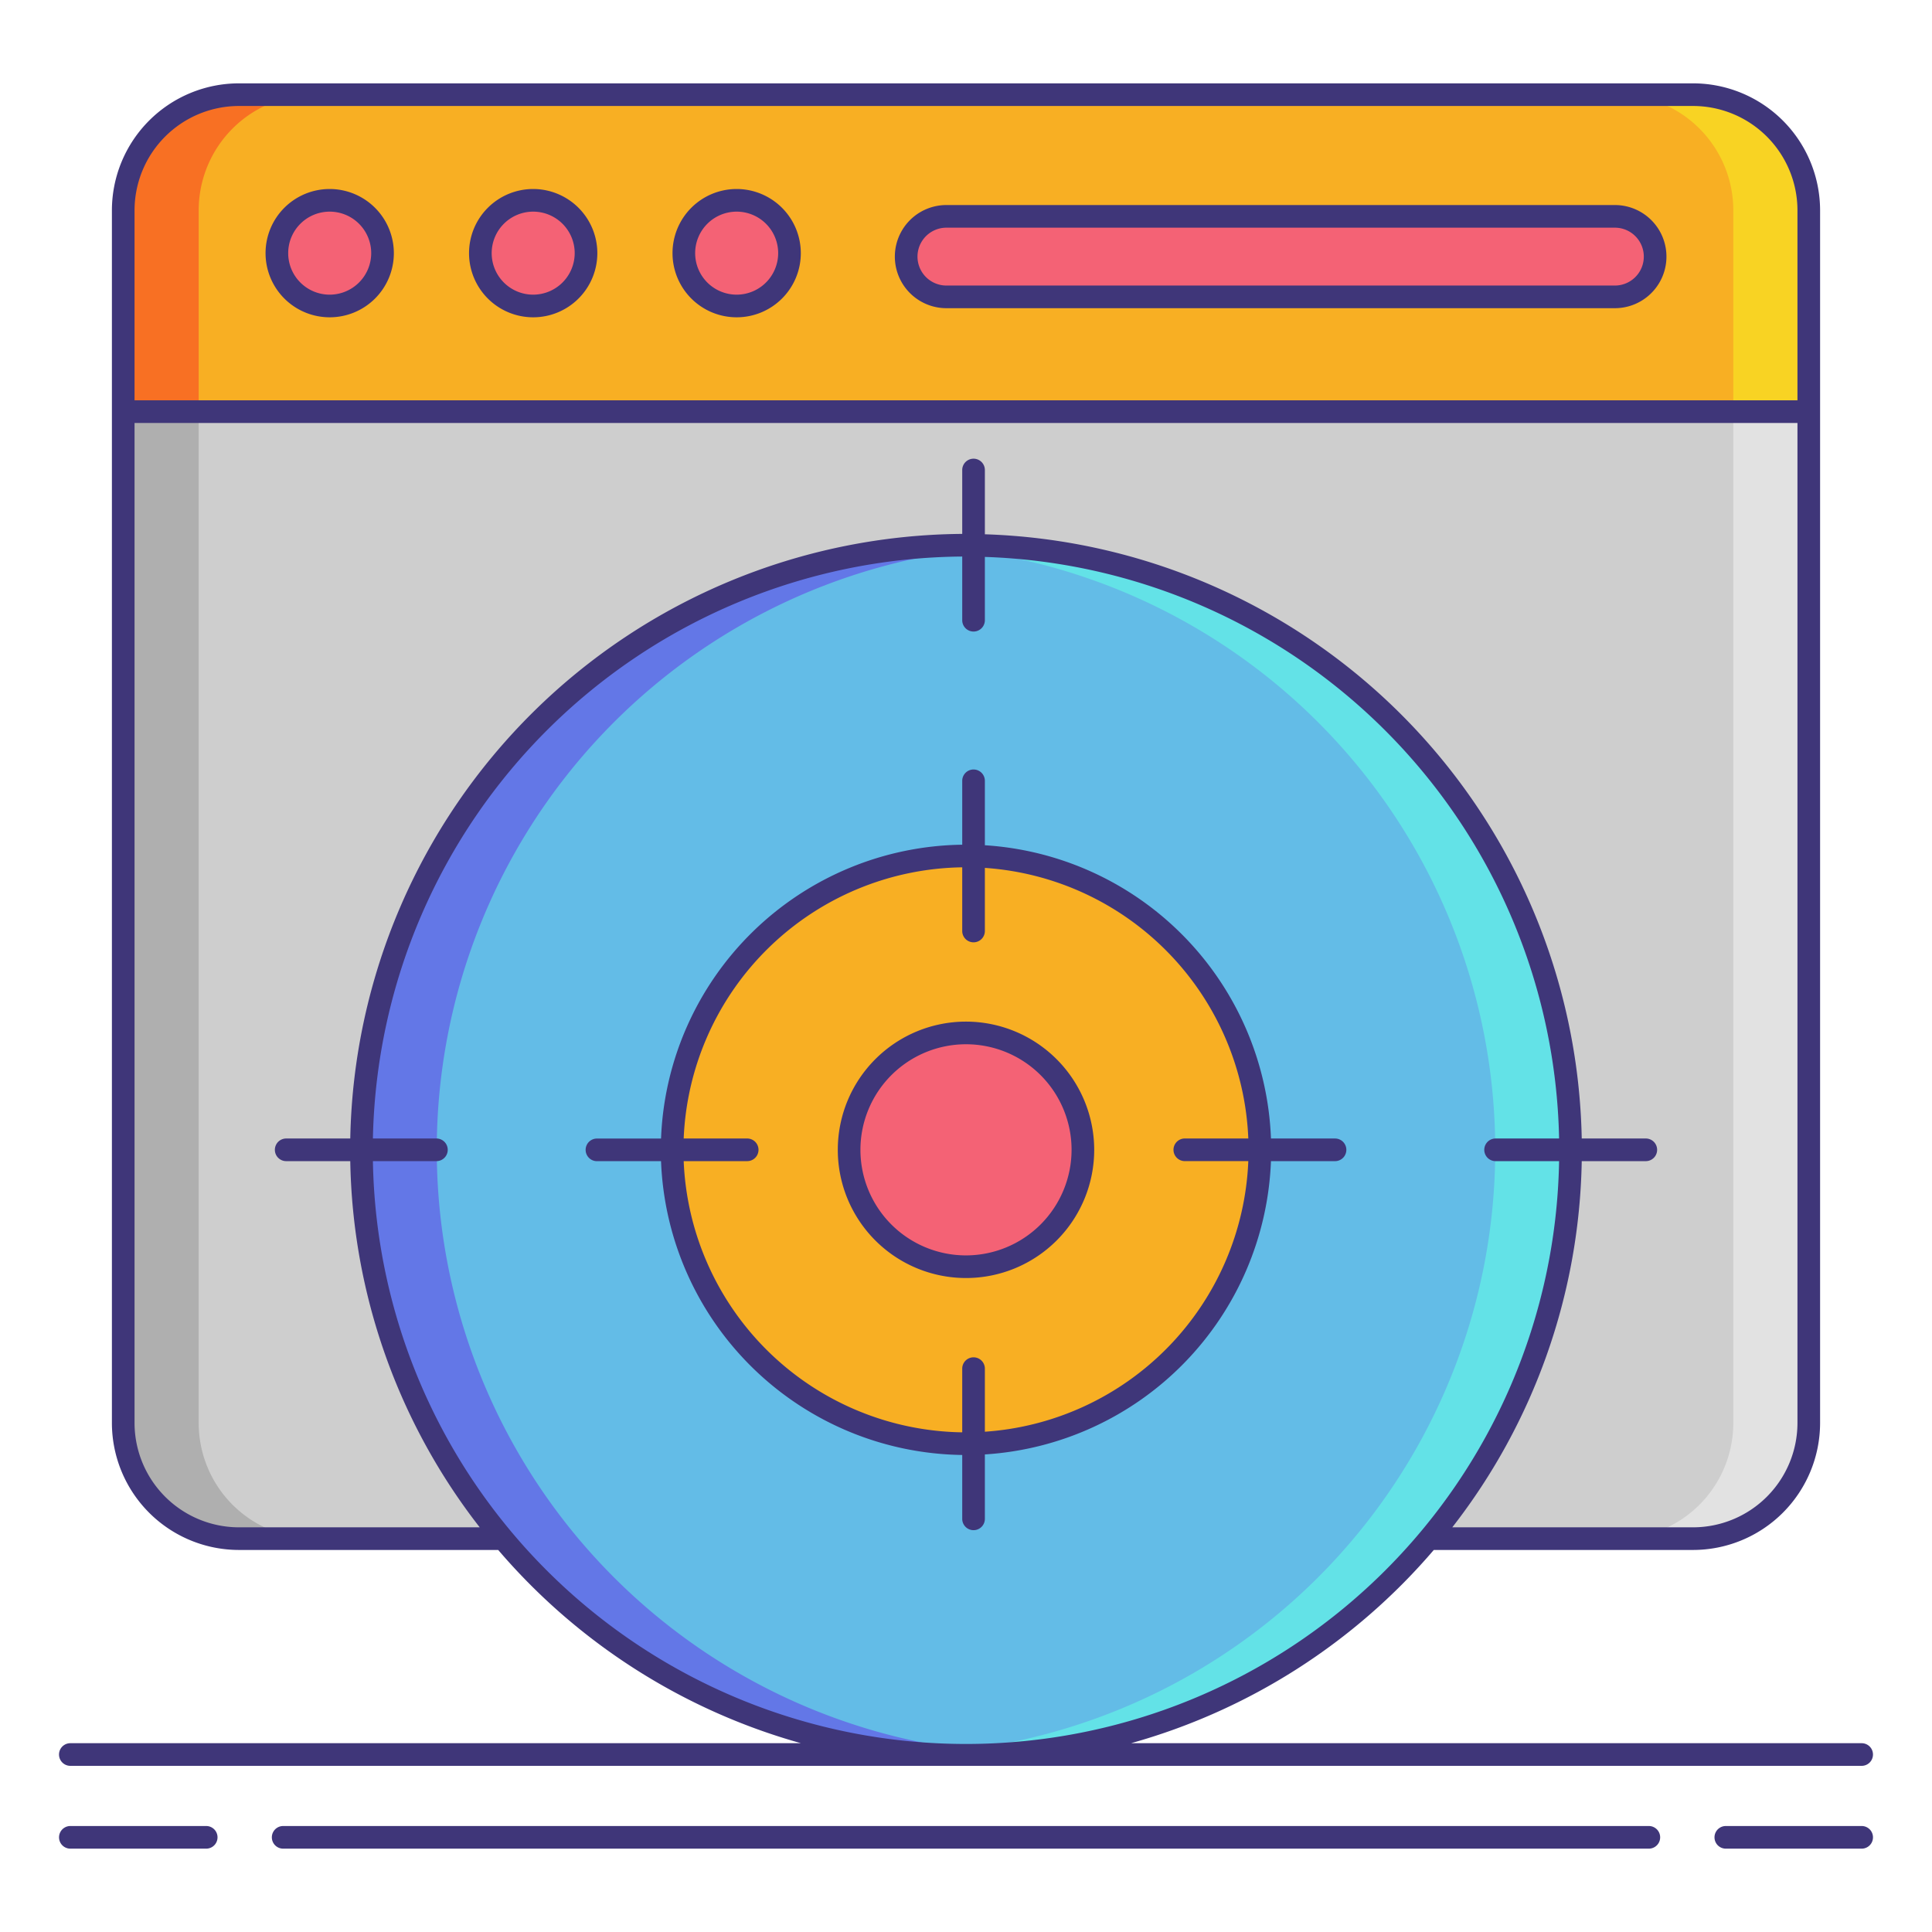 <svg xmlns="http://www.w3.org/2000/svg" viewBox="0 0 256 256"><title>icons_</title><rect x="16.327" y="12.544" width="223.345" height="191.333" rx="15.327" ry="15.327" fill="#cecece"/><path d="M26.327,188.55V27.871A15.327,15.327,0,0,1,41.655,12.544h-10A15.327,15.327,0,0,0,16.327,27.871V188.55a15.327,15.327,0,0,0,15.327,15.327h10A15.327,15.327,0,0,1,26.327,188.55Z" fill="#afafaf"/><path d="M229.673,188.55V27.871a15.327,15.327,0,0,0-15.327-15.327h10a15.327,15.327,0,0,1,15.327,15.327V188.55a15.327,15.327,0,0,1-15.327,15.327h-10A15.327,15.327,0,0,0,229.673,188.55Z" fill="#e2e2e2"/><path d="M239.673,27.871a15.327,15.327,0,0,0-15.327-15.327H31.655A15.327,15.327,0,0,0,16.327,27.871V54.544H239.673Z" fill="#f8af23"/><path d="M41.655,12.544h-10A15.327,15.327,0,0,0,16.327,27.871V54.544h10V27.871A15.327,15.327,0,0,1,41.655,12.544Z" fill="#f87023"/><path d="M214.345,12.544h10a15.327,15.327,0,0,1,15.327,15.327V54.544h-10V27.871A15.327,15.327,0,0,0,214.345,12.544Z" fill="#f8d323"/><circle cx="43.688" cy="33.544" r="7" fill="#f46275"/><circle cx="70.65" cy="33.544" r="7" fill="#f46275"/><circle cx="97.612" cy="33.544" r="7" fill="#f46275"/><rect x="120.073" y="28.669" width="99.24" height="10.667" rx="5.333" ry="5.333" fill="#f46275"/><circle cx="128" cy="152.357" r="80.126" fill="#63bce7"/><path d="M57.874,152.357A80.118,80.118,0,0,1,133,72.4c-1.655-.1-3.319-.171-5-.171a80.126,80.126,0,1,0,0,160.251c1.681,0,3.345-.069,5-.171A80.118,80.118,0,0,1,57.874,152.357Z" fill="#6377e7"/><path d="M198.126,152.357A80.118,80.118,0,0,0,123,72.4c1.655-.1,3.319-.171,5-.171a80.126,80.126,0,1,1,0,160.251c-1.681,0-3.345-.069-5-.171A80.118,80.118,0,0,0,198.126,152.357Z" fill="#63e2e7"/><circle cx="128" cy="152.357" r="38.946" fill="#f8af23"/><circle cx="128" cy="152.357" r="15.488" fill="#f46275"/><path d="M27.323,241.956h-18a1.5,1.5,0,1,0,0,3h18a1.5,1.5,0,1,0,0-3Z" fill="#3f3679"/><path d="M246.68,241.956h-18a1.5,1.5,0,0,0,0,3h18a1.5,1.5,0,0,0,0-3Z" fill="#3f3679"/><path d="M218.479,241.956H37.521a1.5,1.5,0,0,0,0,3H218.479a1.5,1.5,0,0,0,0-3Z" fill="#3f3679"/><path d="M9.32,233.983H246.68a1.5,1.5,0,0,0,0-3H149.871a81.77,81.77,0,0,0,40.114-25.605h34.36a16.846,16.846,0,0,0,16.827-16.827V27.871a16.846,16.846,0,0,0-16.827-16.827H31.655A16.846,16.846,0,0,0,14.828,27.871v160.68a16.846,16.846,0,0,0,16.827,16.827h34.36a81.77,81.77,0,0,0,40.114,25.605H9.32a1.5,1.5,0,1,0,0,3ZM17.828,27.871A13.843,13.843,0,0,1,31.655,14.044H224.346a13.843,13.843,0,0,1,13.827,13.827V53.044H17.828ZM31.655,202.378a13.843,13.843,0,0,1-13.827-13.827V56.044H238.173V188.551a13.843,13.843,0,0,1-13.827,13.827H192.435a81.181,81.181,0,0,0,17.153-48.521h8.49a1.5,1.5,0,0,0,0-3h-8.49A81.694,81.694,0,0,0,130.5,70.795V62.279a1.5,1.5,0,0,0-3,0v8.465a81.7,81.7,0,0,0-81.088,80.113h-8.49a1.5,1.5,0,0,0,0,3h8.49a81.181,81.181,0,0,0,17.153,48.521Zm17.757-48.521h8.415a1.5,1.5,0,0,0,0-3H49.412A78.7,78.7,0,0,1,127.5,73.744v8.439a1.5,1.5,0,0,0,3,0V73.795a78.693,78.693,0,0,1,76.088,77.063h-8.414a1.5,1.5,0,0,0,0,3h8.414a78.6,78.6,0,0,1-157.176,0Z" fill="#3f3679"/><path d="M43.687,25.044a8.5,8.5,0,1,0,8.5,8.5A8.51,8.51,0,0,0,43.687,25.044Zm0,14a5.5,5.5,0,1,1,5.5-5.5A5.507,5.507,0,0,1,43.687,39.044Z" fill="#3f3679"/><path d="M70.65,25.044a8.5,8.5,0,1,0,8.5,8.5A8.51,8.51,0,0,0,70.65,25.044Zm0,14a5.5,5.5,0,1,1,5.5-5.5A5.507,5.507,0,0,1,70.65,39.044Z" fill="#3f3679"/><path d="M97.612,25.044a8.5,8.5,0,1,0,8.5,8.5A8.51,8.51,0,0,0,97.612,25.044Zm0,14a5.5,5.5,0,1,1,5.5-5.5A5.507,5.507,0,0,1,97.612,39.044Z" fill="#3f3679"/><path d="M213.979,27.169H125.406a6.833,6.833,0,1,0,0,13.667h88.573a6.833,6.833,0,0,0,0-13.667Zm0,10.667H125.406a3.833,3.833,0,1,1,0-7.667h88.573a3.833,3.833,0,0,1,0,7.667Z" fill="#3f3679"/><path d="M128,135.369a16.988,16.988,0,1,0,16.988,16.988A17.008,17.008,0,0,0,128,135.369Zm0,30.977a13.988,13.988,0,1,1,13.988-13.988A14,14,0,0,1,128,166.346Z" fill="#3f3679"/><path d="M176.9,150.857h-8.49A40.491,40.491,0,0,0,130.5,112v-8.538a1.5,1.5,0,0,0-3,0v8.466a40.483,40.483,0,0,0-39.908,38.934H79.1a1.5,1.5,0,0,0,0,3h8.491A40.483,40.483,0,0,0,127.5,192.791v8.465a1.5,1.5,0,0,0,3,0v-8.537a40.491,40.491,0,0,0,37.908-38.861h8.49a1.5,1.5,0,0,0,0-3Zm-46.4,38.854v-8.359a1.5,1.5,0,0,0-3,0v8.439a37.481,37.481,0,0,1-36.908-35.934h8.414a1.5,1.5,0,1,0,0-3H90.592A37.481,37.481,0,0,1,127.5,114.924v8.439a1.5,1.5,0,1,0,3,0V115a37.486,37.486,0,0,1,34.908,35.854h-8.414a1.5,1.5,0,0,0,0,3h8.414A37.486,37.486,0,0,1,130.5,189.711Z" fill="#3f3679"/></svg>